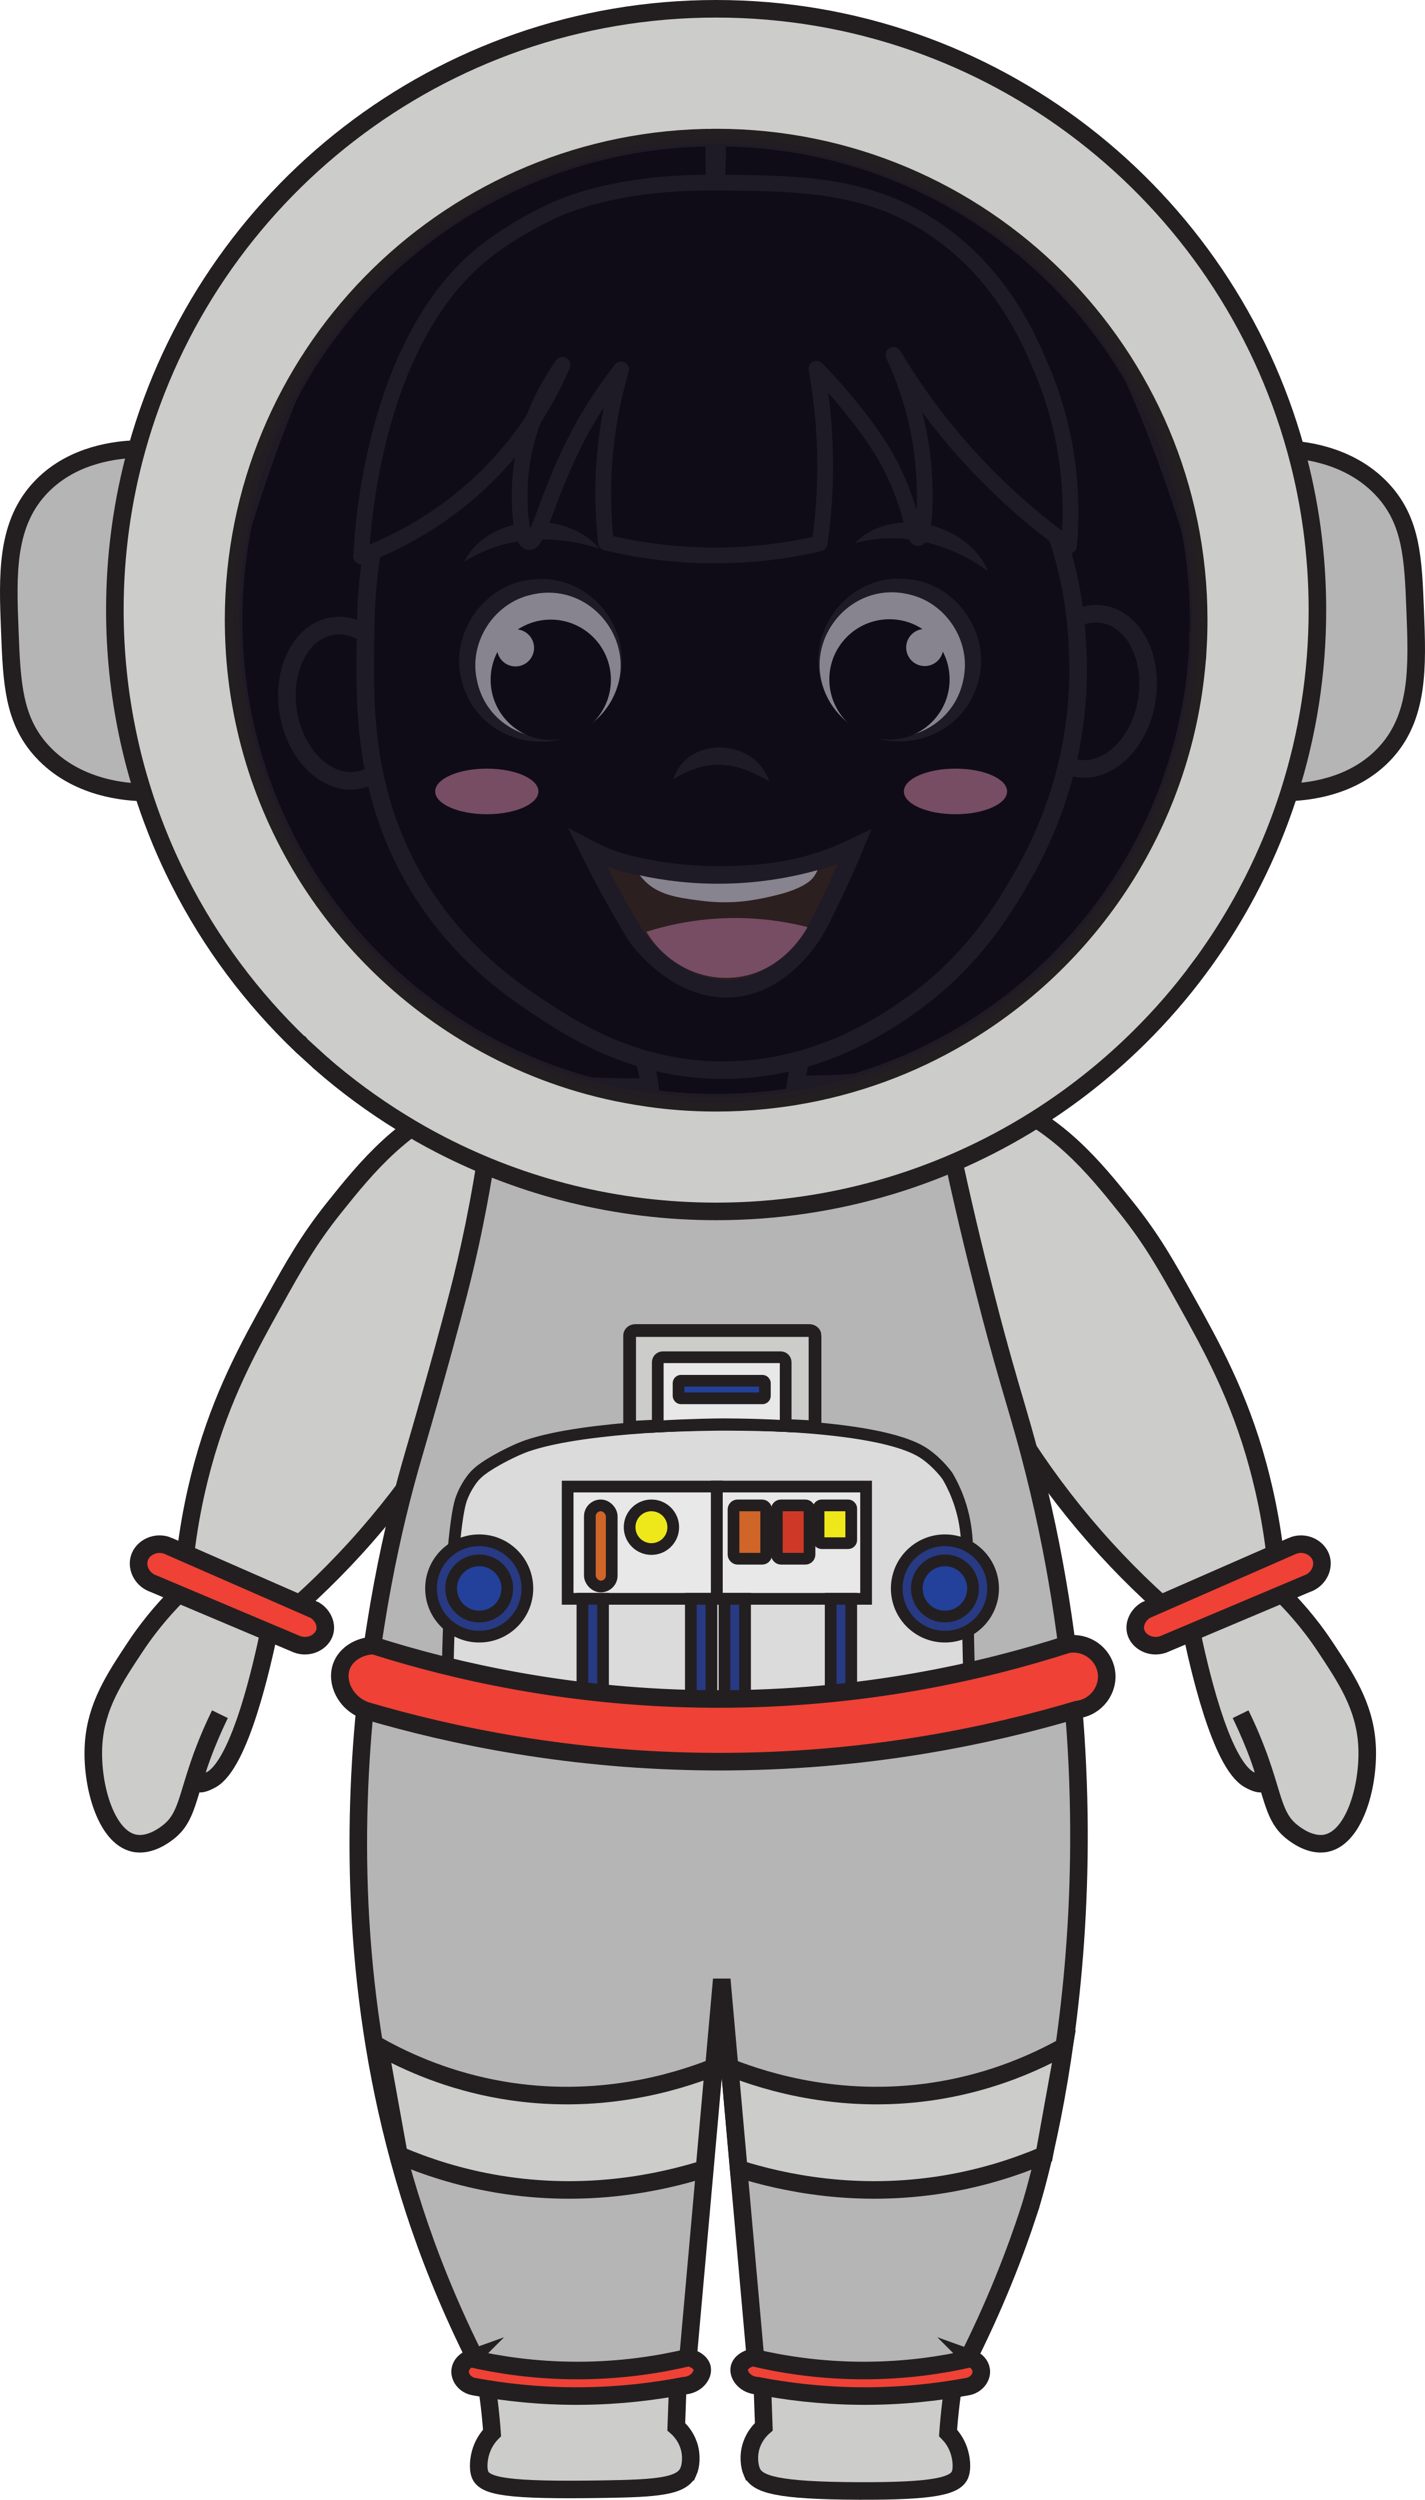 <?xml version="1.0" encoding="UTF-8"?>
<svg id="Layer_2" data-name="Layer 2" xmlns="http://www.w3.org/2000/svg" viewBox="0 0 243.43 426.838">
  <defs>
    <style>
      .astro-long-straight .cls-1 {
        fill: #fff;
      }

      .astro-long-straight .cls-2 {
        fill: #color;
        stroke-linecap: round;
        stroke-linejoin: round;
        stroke-width: 2.69px;
      }

      .astro-long-straight .cls-2, .astro-long-straight .cls-3, .astro-long-straight .cls-4, .astro-long-straight .cls-5, .astro-long-straight .cls-6, .astro-long-straight .cls-7, .astro-long-straight .cls-8, .astro-long-straight .cls-9, .astro-long-straight .cls-10, .astro-long-straight .cls-11, .astro-long-straight .cls-12, .astro-long-straight .cls-13, .astro-long-straight .cls-14, .astro-long-straight .cls-15, .astro-long-straight .cls-16, .astro-long-straight .cls-17 {
        stroke: #231f20;
      }

      .astro-long-straight .cls-3 {
        fill: #23419a;
      }

      .astro-long-straight .cls-3, .astro-long-straight .cls-4, .astro-long-straight .cls-5, .astro-long-straight .cls-6, .astro-long-straight .cls-7, .astro-long-straight .cls-8, .astro-long-straight .cls-9, .astro-long-straight .cls-10, .astro-long-straight .cls-11, .astro-long-straight .cls-12, .astro-long-straight .cls-13, .astro-long-straight .cls-14, .astro-long-straight .cls-15, .astro-long-straight .cls-16, .astro-long-straight .cls-17 {
        stroke-miterlimit: 10;
      }

      .astro-long-straight .cls-3, .astro-long-straight .cls-4, .astro-long-straight .cls-6, .astro-long-straight .cls-7, .astro-long-straight .cls-8, .astro-long-straight .cls-9, .astro-long-straight .cls-12, .astro-long-straight .cls-13, .astro-long-straight .cls-17 {
        stroke-width: 2px;
      }

      .astro-long-straight .cls-4 {
        fill: #ce3927;
      }

      .astro-long-straight .cls-5 {
        fill: #skinColor;
      }

      .astro-long-straight .cls-5, .astro-long-straight .cls-10, .astro-long-straight .cls-11, .astro-long-straight .cls-15, .astro-long-straight .cls-16 {
        stroke-width: 3px;
      }

      .astro-long-straight .cls-6, .astro-long-straight .cls-17 {
        fill: #1d172c;
      }

      .astro-long-straight .cls-7 {
        fill: #eee81b;
      }

      .astro-long-straight .cls-8 {
        fill: #273a83;
      }

      .astro-long-straight .cls-9 {
        fill: #e8e8e8;
      }

      .astro-long-straight .cls-10 {
        fill: #3d2912;
      }

      .astro-long-straight .cls-18 {
        fill: #db8aa1;
      }

      .astro-long-straight .cls-11 {
        fill: #ef4136;
      }

      .astro-long-straight .cls-12 {
        fill: #dcdbdb;
      }

      .astro-long-straight .cls-13 {
        fill: #cf6528;
      }

      .astro-long-straight .cls-14 {
        stroke-width: 2.176px;
      }

      .astro-long-straight .cls-14, .astro-long-straight .cls-16 {
        fill: #cccccb;
      }

      .astro-long-straight .cls-15 {
        fill: #b5b5b6;
      }

      .astro-long-straight .cls-19 {
        fill: #231f20;
      }

      .astro-long-straight .cls-17 {
        opacity: .53;
      }
    </style>
  </defs>
  <g class="astro-long-straight" id="Layer_1-2" data-name="Layer 1">
    <path class="cls-6" d="m203.451,105.733c0,1.46-.04,2.92-.12,4.36v.01c-1.48,28.43-17.38,53.04-40.52,66.67-10.01,5.91-21.37,9.75-33.51,10.95-2.72.28-5.49.42-8.28.42-2.09,0-4.16-.08-6.2-.23-10.88-.81-21.16-3.72-30.45-8.35-26.87-13.35-45.42-40.92-45.78-72.86v-.01c-.01-.32-.01-.64-.01-.96,0-45.51,36.91-82.4,82.44-82.4,45.52,0,82.43,36.89,82.43,82.4Z"/>
    <path class="cls-2" d="m54.841,181.57v-.01c-.5-1.54-.65-2.76-.69-3.27-.64.08-1.59.17-2.75.13h-.01"/>
    <path class="cls-16" d="m93.496,184.916c-3.214.042-8.191.459-13.758,2.541-10.745,4.019-17.085,11.767-22.701,18.803-4.398,5.51-6.857,9.923-10.235,15.986-4.266,7.655-8.918,16.053-12.136,27.805-1.472,5.376-3.013,12.694-3.54,21.541-2.179,2.097-5.149,5.284-8.026,9.631-3.465,5.236-6.662,9.98-7.108,16.51-.464,6.784,1.989,15.913,6.905,16.987,2.706.591,5.295-1.446,5.885-1.911,3.177-2.5,3.13-5.891,5.809-13.147,1.124-3.044,2.239-5.445,2.981-6.955-.645,1.331-1.533,3.254-2.477,5.63-1.988,5.003-1.752,5.79-1.421,6.064.595.492,1.981-.277,2.446-.535,4.912-2.725,8.681-19.662,9.911-25.624,2.122-1.732,4.564-3.831,7.195-6.302,2.45-2.301,4.939-4.808,7.427-7.535,10.414-11.414,17.335-22.876,21.929-32.194,3.214-7.474,6.477-16.896,8.62-28.032,1.353-7.029,2.022-13.515,2.293-19.261Z"/>
    <path class="cls-16" d="m156.004,184.916c3.214.042,8.191.459,13.758,2.541,10.745,4.019,17.085,11.767,22.701,18.803,4.398,5.51,6.857,9.923,10.235,15.986,4.266,7.655,8.918,16.053,12.136,27.805,1.472,5.376,3.013,12.694,3.54,21.541,2.179,2.097,5.149,5.284,8.026,9.631,3.465,5.236,6.662,9.98,7.108,16.51.464,6.784-1.989,15.913-6.905,16.987-2.706.591-5.295-1.446-5.885-1.911-3.177-2.5-3.13-5.891-5.809-13.147-1.124-3.044-2.239-5.445-2.981-6.955.645,1.331,1.533,3.254,2.477,5.63,1.988,5.003,1.752,5.79,1.421,6.064-.595.492-1.981-.277-2.446-.535-4.912-2.725-8.681-19.662-9.911-25.624-2.122-1.732-4.564-3.831-7.195-6.302-2.45-2.301-4.939-4.808-7.427-7.535-10.414-11.414-17.335-22.876-21.929-32.194-3.214-7.474-6.477-16.896-8.62-28.032-1.353-7.029-2.022-13.515-2.293-19.261Z"/>
    <path class="cls-11" d="m220.703,263.996c2.11-.936,4.464.233,5.008,2.112.485,1.677-.539,3.686-2.478,4.325-8.174,3.45-16.348,6.9-24.522,10.35-2.13.741-4.27-.468-4.701-2.178-.328-1.302.351-2.833,1.72-3.669,8.324-3.646,16.649-7.293,24.973-10.939Z"/>
    <path class="cls-15" d="m220.031,135.302c3.401-.097,10.82-.839,16.201-6.296,6.245-6.332,5.901-15.114,5.52-24.829-.343-8.746-.594-15.137-5.52-20.493-5.904-6.42-14.475-6.95-17.173-7.008.324,19.542.648,39.084.971,58.626Z"/>
    <path class="cls-2" d="m34.434,157.299c4.042,3.848,10.039,8.928,18.07,13.69,3.808,2.258,21.598,12.658,47.56,14.26,10.37.64,19.03-.2,24.56-.97,4.99.56,12.23,1.04,20.86.45.18-.01.36-.03.56-.04.22-.02.44-.03.66-.06,10.91-.86,23.91-3.48,37.31-9.83.44-.21.89-.43,1.34-.65.35-.17.7-.35,1.06-.53s.72-.36,1.08-.55c0-0.0.572-.299,1.18-.64,16.61-9.311,15.404-19.28,15.404-19.281-.177-1.467-.871-4.165-4.127-7.185,5.446,1.007,8.111-.289,9.478-1.376,7.499-5.963,1.791-26.225-3.534-45.129-.974-3.457-1.858-6.228-2.36-7.84-2.5-8.04-5.95-18.21-10.66-28.38,0-.03-.02-.05-.04-.08-8.8-18.99-21.96-37.98-41.36-43.19-.52-.14-1.03-.29-1.03-.29-11.4-2.99-21.12-.22-27.71,2.74v.08c-.01.34-.01.67-.02,1-.06,3-.12,5.56-.18,7.69-.14,5.38-.27,8.01-.37,8.01s-.19-2.63-.25-8.01c-.03-2.13-.05-4.69-.06-7.69-.01-.2-.01-.41-.01-.62v-.46c-7.41-2.74-17.7-5.1-28.74-2.45-20.96,5.03-34.26,25.63-43.02,46.24-3.63,8.54-6.49,17.08-8.78,24.52-.01.01-.01.02-.01.03-.909,2.833-1.781,5.733-2.61,8.7-4.978,17.82-7.472,34.751-8.43,50.23,1.393,2.537,2.787,5.073,4.18,7.61Z"/>
    <path class="cls-5" d="m109.031,178.301c.986,2.264,2.19,5.881,2.14,10.395-.022,1.986-.282,3.739-.611,5.197,3.29,1.013,7.895,2.049,13.452,2.14,4.646.076,8.605-.531,11.618-1.223-.189-2.067-.255-4.549,0-7.338.324-3.539,1.072-6.537,1.834-8.866-9.478-.102-18.955-.204-28.433-.306Z"/>
    <ellipse class="cls-5" cx="186.22" cy="118.045" rx="13.336" ry="9.805" transform="translate(39.287 282.433) rotate(-80.58)"/>
    <ellipse class="cls-5" cx="58.928" cy="120.075" rx="9.805" ry="13.336" transform="translate(-18.859 11.264) rotate(-9.42)"/>
    <path class="cls-5" d="m184.085,117.855c-.82,16.94-7.71,28.92-10.25,33.21-2.78,4.7-8.01,13.33-18.34,20.64-4.6,3.25-16.63,11.52-33.48,11.01-14.6-.45-24.75-7.24-30.73-11.24-3.85-2.58-12.41-8.43-19.26-19.26-3.5-5.54-5.74-11.07-7.16-16.32-2.46-9.08-2.5-17.28-2.47-23.12.02-3.24.03-6.68.24-10.24.57-9.41,2.5-19.68,9.39-29.43,16.48-23.31,46.93-23.38,49.98-23.34,2.62.03,31.43.89,49.54,24.72,4.21,5.55,7.01,11.23,8.86,16.53,3.35,9.54,3.65,17.81,3.75,21.76.04,1.74.02,3.44-.07,5.08Z"/>
    <path class="cls-19" d="m115.02,133.068c2.467-7.609,13.986-6.982,16.395.344-1.486-.832-2.82-1.519-4.185-1.997-4.234-1.606-8.38-.783-12.21,1.653h0Z"/>
    <path class="cls-19" d="m79.283,95.935c4.179-8.166,17.35-9.05,23.147-2.22-7.759-2.57-16.145-2.229-23.147,2.22h0Z"/>
    <path class="cls-19" d="m146.026,92.755c6.416-6.557,19.255-3.489,22.762,4.754-6.646-4.758-14.755-6.923-22.762-4.754h0Z"/>
    <g>
      <circle class="cls-1" cx="92.978" cy="113.205" r="13.142"/>
      <path class="cls-19" d="m104.006,120.352c-6.48,10.055-22.166,7.64-25.14-4.135-2.072-7.564,3.343-15.934,11.097-17.13,11.967-2.103,20.578,11.245,14.043,21.265h0Zm0,0c6.138-9.537-2.657-21.553-13.503-18.735-6.122,1.497-10.254,7.859-9.119,14.062,1.852,11.059,16.425,14.172,22.622,4.672h0Z"/>
    </g>
    <circle cx="94.087" cy="116.074" r="10.273"/>
    <circle class="cls-1" cx="88.064" cy="110.626" r="3.169"/>
    <path class="cls-10" d="m139.24,158.933c-.797,1.29-5.579,9.034-13.8,9.833-9.018.876-15.494-7.254-16.31-8.311-.766-.992-1.684-2.602-3.521-5.821-2.304-4.039-4.036-7.448-5.175-9.779,1.531.815,3.851,1.891,6.847,2.677.363.095,1.046.254,2.009.457,4.01.849,9.02,1.512,14.78,1.385,3.966-.087,9.187-.227,15.6-2.253,2.671-.844,4.824-1.785,6.331-2.513-.866,2.085-2.18,5.133-3.933,8.765-1.449,3-2.173,4.501-2.827,5.561Z"/>
    <path class="cls-18" d="m137.94,158.302c-.267.522-4.134,7.764-12.382,8.599-6.022.61-11.946-2.442-15.134-7.796,1.038-.331,2.488-.754,4.242-1.146,5.179-1.158,9.55-1.265,12.304-1.189,4.262.118,7.97.768,10.97,1.533Z"/>
    <path class="cls-1" d="m139.67,148.574c-.19.4-.4.78-.63,1.1-.38.53-1.62,2.1-7.18,3.36-2.67.61-6.66,1.47-12.08.77-4.11-.54-7.47-.97-9.92-3.68-.15-.17-.35-.39-.57-.66,4.01.87,9.02,1.55,14.78,1.42,6.25-.14,11.55-1.18,15.6-2.31Z"/>
    <g>
      <circle class="cls-1" cx="153.055" cy="113.141" r="13.142"/>
      <path class="cls-19" d="m142.027,120.289c6.197,9.5,20.772,6.386,22.622-4.673,1.135-6.203-2.996-12.566-9.119-14.062-10.848-2.817-19.641,9.198-13.502,18.735h0Zm0,0c-6.535-10.021,2.075-23.369,14.043-21.265,7.753,1.197,13.17,9.566,11.097,17.131-2.973,11.774-18.661,14.191-25.14,4.135h0Z"/>
    </g>
    <circle cx="151.946" cy="116.01" r="10.273"/>
    <circle class="cls-1" cx="157.969" cy="110.563" r="3.169"/>
    <ellipse class="cls-18" cx="83.161" cy="135.138" rx="8.817" ry="3.893"/>
    <ellipse class="cls-18" cx="163.223" cy="135.138" rx="8.817" ry="3.893"/>
    <path class="cls-2" d="m121.598,31.188c-15.576-.068-24.227,3.497-26.876,4.665-0.0 0-6.433,2.838-11.924,7.185-19.305,15.283-20.97,48.713-21.095,51.975,5.872-2.237,16.513-7.259,25.452-18.038,4.366-5.264,7.151-10.484,8.943-14.675-2.654,3.763-6.633,10.597-7.244,19.731-.308,4.607.203,10.359,1.511,10.536,1.464.199,2.792-6.699,7.233-15.881,2.864-5.922,6.049-10.464,8.509-13.587-1.421,4.834-2.728,11.05-3.006,18.337-.158,4.139.044,7.903.415,11.202,6.23,1.49,14.627,2.727,24.454,1.992,4.475-.334,8.515-1.023,12.051-1.849.806-5.656,1.255-12.463.685-20.115-.259-3.484-.699-6.727-1.24-9.703,1.598,1.613,3.672,3.836,5.912,6.635,1.509,1.886,3.929,4.909,5.98,8.523,4.443,7.827,4.565,13.856,5.503,13.758,1.001-.105,1.57-7.048.688-14.217-.902-7.33-3.107-13.157-4.92-17.056,2.899,4.843,6.744,10.414,11.799,16.139,6.371,7.216,12.803,12.569,18.191,16.433.526-5.844.754-17.25-4.586-29.962-2.163-5.15-6.689-15.922-17.733-23.694-11.675-8.216-23.799-8.269-38.703-8.334Z"/>
    <path class="cls-15" d="m23.399,76.676c-3.401.097-10.82.839-16.201,6.296-6.245,6.332-5.901,15.114-5.52,24.829.343,8.746.594,15.137,5.52,20.493,5.904,6.42,14.475,6.95,17.173,7.008-.324-19.542-.648-39.084-.971-58.626Z"/>
    <path class="cls-15" d="m175.755,377.578c-2.18,6.67-5.68,16.02-11.23,26.83-3.96,1.49-10.53,3.4-18.81,3.21-7.1-.16-12.8-1.81-16.51-3.21-1.97-22.14-3.94-44.29-5.91-66.43-1.98,22.14-3.95,44.29-5.92,66.43-3.71,1.4-9.41,3.05-16.51,3.21-8.28.19-14.85-1.72-18.81-3.21-5.55-10.81-9.05-20.16-11.23-26.83-19.961-61.074-3.149-118.971-.1-129.45,4.404-15.133,6.411-22.755,7.6-27.35,1.674-6.469,3.754-15.714,5.367-27.459,26.12.308,52.24.617,78.36.925,2.341,11.063,4.522,20.008,6.202,26.534.235.911,1.34,5.331,2.993,11.226,1.822,6.497,3.044,10.233,4.607,16.124,18.01,67.871,2.013,122.985-.1,129.45Z"/>
    <path class="cls-16" d="m221.361,76.82C209.391,33.4,169.591,1.5,122.341,1.5c-47.2,0-86.97,31.83-98.99,75.18-2.43,8.75-3.73,17.97-3.73,27.49,0,7.16.74,14.17,2.14,20.92.7,3.4,1.57,6.74,2.61,10.01.66,2.12,1.4,4.21,2.2,6.26,1.22,3.15,2.59,6.21,4.11,9.2,5.3,10.44,12.33,19.85,20.71,27.86h.01c.04.05.09.09.13.13l3.13,2.85c.06.06.12.11.18.16v.01c4.28,3.73,8.87,7.11,13.73,10.1,2.17,1.34,4.39,2.6,6.66,3.77,14.11,7.29,30.13,11.41,47.11,11.41,20.67,0,39.92-6.11,56.03-16.61l.01-.01c5.87-3.83,11.32-8.24,16.28-13.16,3.68-3.64,7.08-7.56,10.17-11.73,0,0,.01,0,0-.01.58-.76,1.13-1.53,1.67-2.31,2.4-3.41,4.58-6.97,6.55-10.66v-.01c1.27-2.38,2.45-4.82,3.53-7.31,1.38-3.17,2.6-6.42,3.66-9.75,3.12-9.82,4.81-20.27,4.81-31.12,0-9.47-1.28-18.64-3.69-27.35Zm-16.71,33.43v.01c-1.48,28.43-17.38,53.04-40.52,66.67-8.58,5.06-18.14,8.6-28.34,10.27-.04.01-.07.01-.11.02-1.67.27-3.36.49-5.06.66-2.72.28-5.49.42-8.28.42-2.09,0-4.16-.08-6.2-.23-1.82-.14-3.63-.33-5.41-.59-.17-.02-.33-.05-.5-.08-8.71-1.26-16.96-3.9-24.54-7.68-26.87-13.35-45.42-40.92-45.78-72.86v-.01c-.01-.32-.01-.64-.01-.96,0-44.79,35.75-81.23,80.29-82.37.32-.01.63-.02.95-.01.4-.02.8-.02,1.2-.02,45.52,0,82.43,36.89,82.43,82.4,0,1.46-.04,2.92-.12,4.36Z"/>
    <path class="cls-16" d="m117.589,422.05c-1.141,2.538-5.469,2.838-14.522,2.981-16.389.258-20.348-.443-21.101-2.598-.321-.917-.238-2.595.252-4.032.501-1.47,1.33-2.457,1.838-2.978-.12-1.689-.289-3.457-.517-5.296-.236-1.898-.516-3.707-.824-5.421,2.107.57,4.817,1.198,8.009,1.676.611.091,4.078.602,7.573.721,6.873.234,13.239-1.069,17.574-2.25-.115,3.172-.229,6.344-.344,9.516.539.471,1.571,1.504,2.122,3.155.587,1.76.375,3.562-.059,4.526Z"/>
    <path class="cls-16" d="m128.42,422.05c.907,2.13,4.161,3.241,18.367,3.287,12.817.042,16.528-.841,17.257-2.904.329-.93.234-2.607-.252-4.032-.501-1.47-1.33-2.457-1.838-2.978.12-1.689.289-3.457.517-5.296.236-1.898.516-3.707.824-5.421-2.107.57-4.817,1.198-8.009,1.676-.611.091-4.078.602-7.573.721-6.873.234-13.239-1.069-17.574-2.25.115,3.172.229,6.344.344,9.516-.539.471-1.571,1.504-2.122,3.155-.607,1.818-.325,3.625.059,4.526Z"/>
    <path class="cls-12" d="m165.597,288.342c-10.377,2.803-24.045,5.422-40.181,5.728-20.301.385-37.142-3.028-48.98-6.42.22-16.41,1.28-28.49,2.31-31.53.84-2.48,2.32-4.08,2.32-4.08.71-.76,1.46-1.33,2.73-2.11,2.43-1.48,4.9-2.59,6.22-3.05,5.1-1.75,13.1-2.67,19.94-3.15.82-.06,1.63-.11,2.41-.15,6.01-.36,10.62-.38,10.62-.38,0,0,4.95-.05,11.23.3.79.04,1.6.09,2.43.15,8,.56,17.3,1.81,21.32,4.58,2.38,1.64,3.89,3.81,3.89,3.81.46.785,1.097,1.971,1.685,3.481,1.758,4.521,1.69,8.399,1.674,10.376-.044,5.324.159,12.893.383,22.445Z"/>
    <rect class="cls-9" x="96.972" y="253.834" width="25.49" height="19.17"/>
    <rect class="cls-9" x="122.462" y="253.834" width="25.49" height="19.17"/>
    <polyline class="cls-8" points="102.495 293.03 103.015 293.03 103.015 273 99.495 273 99.495 292.64"/>
    <polyline class="cls-8" points="118.015 294.1 118.015 273 121.535 273 121.535 294.13"/>
    <polyline class="cls-8" points="123.765 294.1 123.765 273 127.275 273 127.275 294"/>
    <polyline class="cls-8" points="141.905 292.72 141.905 273 145.415 273 145.415 292.21"/>
    <rect class="cls-13" x="125.306" y="257.047" width="5.583" height="9.111" rx=".698" ry=".698"/>
    <rect class="cls-4" x="132.705" y="257.047" width="5.583" height="9.111" rx=".711" ry=".711"/>
    <rect class="cls-7" x="139.833" y="257.047" width="5.583" height="6.452" rx=".531" ry=".531"/>
    <circle class="cls-7" cx="111.283" cy="260.773" r="3.726"/>
    <rect class="cls-13" x="100.763" y="257.047" width="3.739" height="13.851" rx="1.87" ry="1.87"/>
    <circle class="cls-8" cx="81.862" cy="271.232" r="8.229"/>
    <circle class="cls-3" cx="81.862" cy="271.232" r="4.799"/>
    <circle class="cls-8" cx="161.42" cy="271.232" r="8.229"/>
    <circle class="cls-3" cx="161.42" cy="271.232" r="4.799"/>
    <path class="cls-14" d="m139.229,228.03v15.48c0,.05,0,.1-.024.14-.983-.06-1.942-.11-2.877-.15-7.435-.35-13.296-.3-13.296-.3,0,0-5.458.02-12.574.38-.924.04-1.883.09-2.853.15-.035-.07-.047-.14-.047-.22v-15.48c0-.47.45-.84.995-.84h29.682c.545,0,.995.37.995.84Z"/>
    <path class="cls-9" d="m134.215,232.62v10.88c-6.28-.35-11.23-.3-11.23-.3,0,0-4.61.02-10.62.38v-10.96c0-.48.38-.87.86-.87h20.13c.48,0,.86.39.86.87Z"/>
    <rect class="cls-3" x="115.917" y="235.77" width="14.746" height="2.994" rx=".408" ry=".408"/>
    <path class="cls-11" d="m63.824,280.986c-2.504.065-4.694,1.461-5.464,3.466-1.051,2.736.614,6.413,4.174,7.648,14.444,4.251,34.936,8.627,59.724,8.709,25.789.085,47.027-4.509,61.771-8.898,3.225-.38,5.483-3.42,4.956-6.542-.516-3.054-3.528-5.171-6.65-4.586-13.953,4.476-34.794,9.431-60.382,9.325-24.465-.101-44.474-4.792-58.128-9.122Z"/>
    <path class="cls-11" d="m80.373,402.707c-.945.334-1.642,1.104-1.758,1.987-.161,1.233.827,2.568,2.37,2.828,5.022.93,11.229,1.666,18.344,1.605,6.756-.058,12.669-.82,17.503-1.758,2.111-.118,3.355-1.805,3.105-3.019-.179-.868-1.142-1.602-2.341-1.796-4.933,1.17-11.412,2.225-19.032,2.217-7.23-.008-13.412-.971-18.191-2.064Z"/>
    <path class="cls-11" d="m165.862,402.707c.945.334,1.642,1.104,1.758,1.987.161,1.233-.827,2.568-2.37,2.828-5.022.93-11.229,1.666-18.344,1.605-6.756-.058-12.669-.82-17.503-1.758-2.111-.118-3.355-1.805-3.105-3.019.179-.868,1.142-1.602,2.341-1.796,4.933,1.17,11.412,2.225,19.032,2.217,7.23-.008,13.412-.971,18.191-2.064Z"/>
    <path class="cls-16" d="m64.819,349.483c4.845,2.69,11.952,5.863,20.981,7.408,16.428,2.81,29.761-1.388,36.092-3.876-.515,5.776-1.03,11.552-1.545,17.328-7.393,2.318-20.052,5.123-35.235,2.599-6.714-1.116-12.412-3.023-16.952-4.961-1.114-6.166-2.227-12.332-3.341-18.498Z"/>
    <path class="cls-16" d="m181.727,349.483c-4.845,2.69-11.952,5.863-20.981,7.408-16.428,2.81-29.761-1.388-36.092-3.876.515,5.776,1.03,11.552,1.545,17.328,7.393,2.318,20.052,5.123,35.235,2.599,6.714-1.116,12.412-3.023,16.952-4.961,1.114-6.166,2.227-12.332,3.341-18.498Z"/>
    <path class="cls-11" d="m28.797,263.996c-2.11-.936-4.464.233-5.008,2.112-.485,1.677.539,3.686,2.478,4.325,8.174,3.45,16.348,6.9,24.522,10.35,2.13.741,4.27-.468,4.701-2.178.328-1.302-.351-2.833-1.72-3.669-8.324-3.646-16.649-7.293-24.973-10.939Z"/>
    <path class="cls-17" d="m204.725,105.984c0,1.46-.04,2.92-.12,4.36v.01c-1.48,28.43-17.38,53.04-40.52,66.67-10.01,5.91-21.37,9.75-33.51,10.95-2.72.28-5.49.42-8.28.42-2.09,0-4.16-.08-6.2-.23-10.88-.81-21.16-3.72-30.45-8.35-26.87-13.35-45.42-40.92-45.78-72.86v-.01c-.01-.32-.01-.64-.01-.96,0-45.51,36.91-82.4,82.44-82.4,45.52,0,82.43,36.89,82.43,82.4Z"/>
  </g>
</svg>